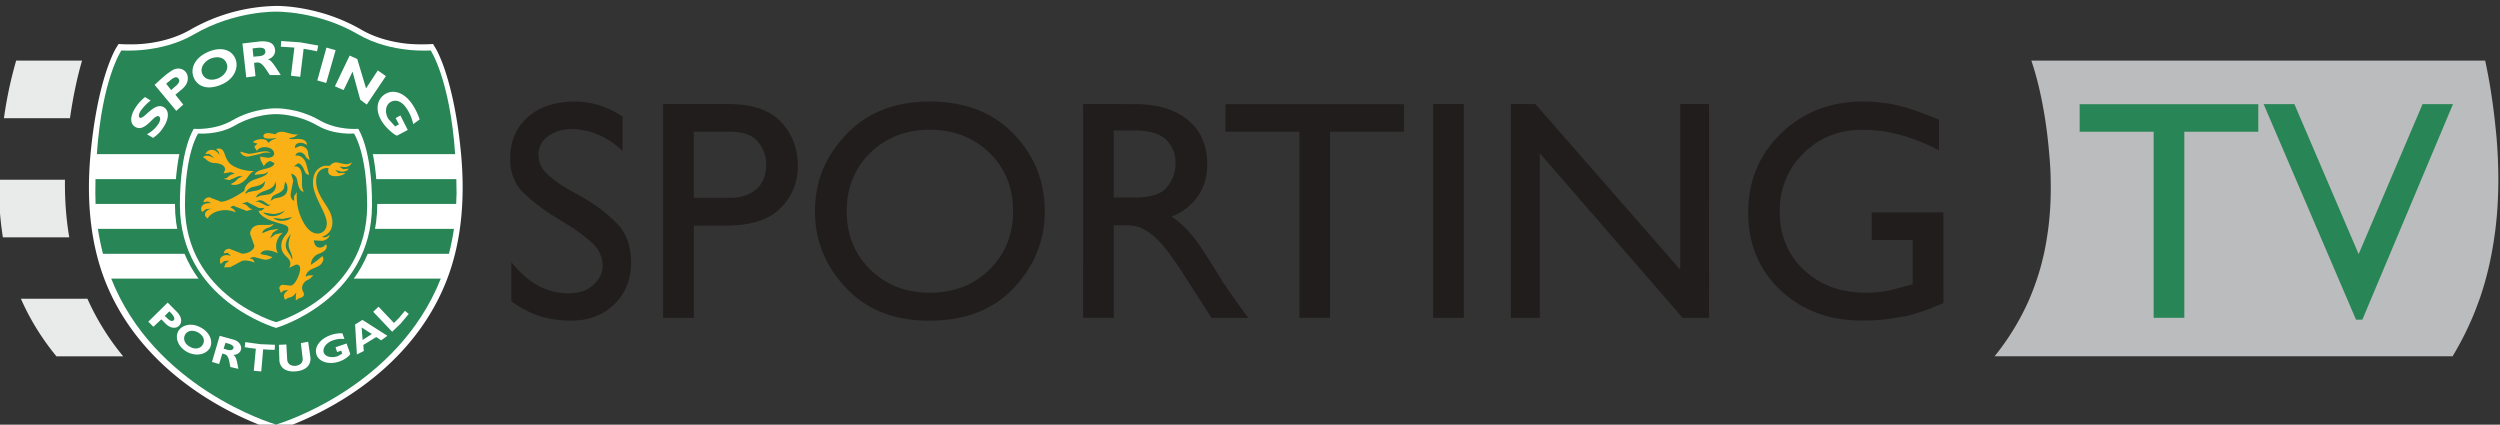 <svg xmlns="http://www.w3.org/2000/svg" width="200.001" height="33.974" viewBox="0 0 52.917 8.989">
    <rect x="0" y="0" width="52.917" height="8.989" fill="#333333" stroke="none"/>
    <path d="M1.376 3.804h-1.4c-.005.4.02.81.085 1.219h1.405c-.07-.41-.096-.82-.091-1.219M1.85 6.323H.442c.204.463.463.867.752 1.219h1.413a5.36 5.36 0 0 1-.757-1.219M1.737 1.283H.342a8.693 8.693 0 0 0-.259 1.219h1.398c.075-.518.168-.92.256-1.219" fill="#e9eaea"/>
    <path d="M52.837 2.834l-.035-.332c-.055-.47-.123-.875-.199-1.219h-9.606c.098.287.204.686.289 1.219.033.214.063.447.085.704.02.204.033.402.035.598.01.425-.015.832-.078 1.219a5.262 5.262 0 0 1-.309 1.151l-.06.148c-.199.46-.455.865-.739 1.219h9.694c.178-.297.342-.618.478-.963l.096-.256c.141-.41.244-.842.309-1.3.058-.39.085-.797.085-1.219 0-.314-.015-.639-.045-.97" fill="#bbbcbd"/>
    <path d="M5.839.126c.096-.003.95.005 1.805.5.319.186.676.266.955.297.277.03.568.008.568.008l.05.085c.015.023.392.639.543 2.248.078.862.033 1.815-.314 2.69-.928 2.348-3.479 3.122-3.608 3.16-.131-.038-2.68-.812-3.61-3.16-.344-.875-.392-1.828-.312-2.69.151-1.609.528-2.225.541-2.248L2.51.931s.292.023.566-.008c.282-.03.636-.111.958-.297a3.78 3.78 0 0 1 1.805-.5" fill="#fff"/>
    <path d="M5.843 8.987c-.096-.028-2.579-.784-3.489-3.09H9.33c-.913 2.305-3.391 3.062-3.487 3.09m3.766-4.143H2.072c.028.184.063.357.108.528h7.323c.043-.171.078-.344.106-.528m.05-1.053H2.021l-.003.304.005.221h7.633l.008-.224-.005-.302m-7.61-.528h7.585c-.111-1.589-.518-2.195-.518-2.195s-.83.07-1.531-.337C6.718.225 5.843.247 5.843.247S4.968.224 4.101.73c-.699.407-1.531.337-1.531.337s-.41.593-.52 2.195" fill="#278556" fill-rule="evenodd"/>
    <path d="M8.652 6.645l-.173.206-.178.171-.402-.422.113-.108.327.344.106-.106.126-.151zm-.98.126l-.156.098.038.634.146-.073-.01-.128.274-.168.103.07.133-.096zm.199.299l-.196.126-.02-.264zm-.581.106a.533.533 0 0 0-.241.028c-.161.055-.224.178-.196.259.035.096.176.118.299.075l.091-.053-.02-.063-.088.03-.033-.103.234-.078.078.221c-.028.055-.131.126-.226.158-.209.075-.43.02-.488-.141-.058-.168.085-.342.297-.415a.604.604 0 0 1 .251-.038zm-.767.058l.048.334c.015.191-.138.279-.309.292-.184.018-.332-.053-.349-.229l-.01-.332.158-.008.018.327c.008.08.073.131.171.126.083-.008.168-.055.156-.158l-.038-.324zm-.709.171l-.121-.003-.123-.008-.04.468-.158-.013.043-.468-.128-.015-.108-.018.013-.106.319.043.309.013zM4.65 7.108l-.163.553.151.045.068-.224.04.013c.098.023.101.138.131.274l.168.038c-.035-.189-.045-.249-.103-.292.08-.01.138-.048.156-.106.025-.083-.028-.184-.151-.219zm.123.148l.073.02c.058.02.106.048.096.091-.013.048-.07.05-.126.038l-.083-.025zm-.329.106c.065-.123.013-.322-.199-.432-.211-.113-.407-.04-.473.083-.07.131-.01.329.194.44.204.103.407.04.478-.091m-.148-.075c-.05.093-.166.116-.272.055-.108-.053-.156-.161-.108-.254.05-.093.163-.111.272-.053.108.058.158.158.108.251m-.747-.882l-.41.405.108.108.168-.158.085.088c.113.111.224.111.289.05.08-.083.048-.199-.043-.294zm.035.186l.04.04c.058.063.085.116.05.151-.03.028-.083.008-.133-.045l-.053-.05.096-.096" fill="#fff" fill-rule="evenodd"/>
    <path d="M3.517 1.771l.075-.06c.088-.078.143-.096.181-.053.048.053.005.116-.053.163l-.098.085zm.116-.274c-.116.073-.194.146-.36.299l.458.551.148-.133-.166-.209.146-.123c.138-.116.138-.264.08-.347-.063-.088-.186-.116-.307-.038M4.801 1.354c.043.118-.055.254-.191.307-.163.063-.302.005-.337-.123-.035-.126.07-.249.184-.297.168-.065.302-.018.344.113m.194-.075c-.06-.206-.284-.309-.581-.184-.284.121-.375.332-.327.505.05.186.244.329.573.201.287-.108.387-.349.334-.523M5.346 1.025l.108-.013c.073-.005.151-.005.161.065.013.085-.07.108-.138.113l-.113.01zM5.132.922l.08.716.196-.025-.03-.282.06-.008c.108-.01.173.118.274.266h.231c-.128-.199-.214-.342-.284-.329.073-.015.176-.088.163-.204C5.804.878 5.636.867 5.49.878l-.36.043M6.711 1.086l-.138-.028-.146-.025-.073.593-.196-.023.073-.596-.146-.01-.141-.008.008-.121.402.028.382.068-.025.121M6.905 1.756l-.189-.053.194-.696.194.055zM7.763 2.213l-.138-.103-.163-.593-.189.39-.184-.08.312-.651.161.073.186.621.249-.38.171.121zM8.746 2.626a.97.97 0 0 0-.148-.344c-.116-.166-.256-.181-.352-.108-.08.06-.111.204-.023.347l.141.156.08-.045-.07-.133.101-.055.156.307-.229.121c-.083-.033-.226-.166-.299-.272-.158-.226-.146-.47.03-.596.181-.126.412-.05.578.181.075.103.146.254.171.344l-.136.098M3.189 2.127a1.03 1.03 0 0 0-.209.216c-.045.07-.053.126-.023.146.083.06.307-.347.515-.216.108.068.108.226 0 .4-.083.138-.153.189-.231.246l-.131-.078a.629.629 0 0 0 .244-.221c.048-.075.045-.136.01-.156-.098-.065-.289.354-.503.221-.106-.063-.116-.209-.003-.392a.97.97 0 0 1 .211-.239l.118.073" fill="#fff"/>
    <path d="M5.843 7.064s2.142-.618 2.142-2.743c0-1.247-.309-1.692-.309-1.692s-.468.038-.857-.189c-.485-.282-.975-.272-.975-.272s-.488-.01-.975.272c-.392.226-.857.189-.857.189s-.309.445-.309 1.692c.003 2.124 2.142 2.743 2.142 2.743" fill="#278556"/>
    <path d="M5.843 6.941s2.031-.588 2.031-2.605c.005-1.187-.292-1.609-.292-1.609s-.44.038-.812-.178c-.463-.269-.928-.256-.928-.256s-.465-.013-.928.256c-.372.216-.812.178-.812.178s-.294.422-.294 1.609c0 2.016 2.034 2.605 2.034 2.605" fill="#fff"/>
    <path d="M5.843 6.819s1.928-.556 1.928-2.464c0-1.126-.279-1.529-.279-1.529s-.417.038-.769-.166c-.44-.256-.88-.244-.88-.244s-.44-.013-.877.244c-.352.204-.772.166-.772.166s-.279.402-.279 1.529c.003 1.908 1.928 2.464 1.928 2.464" fill="#278556"/>
    <path d="M5.087 3.21l.171.045c.128.008.375-.106.468-.018a.393.393 0 0 0-.229.023l-.241.055c-.151 0-.178-.116-.168-.106" fill="#f9b116"/>
    <path d="M6.524 3.256c-.005-.128-.108-.166-.173-.166l-.108.045c.003-.008-.013-.088.083-.108.083-.02.158.035.171.043 0-.015.005-.116-.156-.128-.078-.008-.189.023-.224-.018l.113-.023.085-.063c-.103.033-.246-.045-.334-.048-.123-.005-.146.053-.146.053l-.131-.025c-.02-.003-.128-.005-.128.06 0 .096.279.04.287.04l-.116.053-.07.053-.015-.03c-.018-.025-.05-.053-.151-.048-.033.003-.151.023-.151.07l.093.025-.03.025-.04.038.053.091s.038-.08.168-.08c.136 0 .201.078.199.141-.003.035-.03.078-.128.083l-.171-.023.015.08.065.121s.06-.098.138-.108l.085.043c-.003.088-.176.116-.211.126-.151.038-.199.08-.204.123l.131-.015c.101.005.146-.053.146-.053.008.075-.141.118-.277.166-.181.065-.214.178-.221.241 0 0-.329.234-.495.229l-.241-.093c-.113 0-.131.106-.131.106l.096-.018.078.038s-.113-.015-.176.033c-.085.063-.023.153-.023.153l.085-.063.123-.008c-.01.003-.116.018-.143.093-.023.063.035.108.053.113 0 0 .058-.126.259-.163a.54.54 0 0 1 .339.038l-.048-.068-.073-.043.06-.033.289.111.141-.04s-.05.02-.118-.055c-.06-.068-.138-.058-.138-.058l.123-.038.246.128.123.003-.058.05-.068.01s.013.153.465.269c.151.038.168.07.163.131-.01.101-.141.141-.148.329-.008.194.146.241.178.324.038.085-.015.153-.015.153l.121-.058c.065-.035.128.003.113.106-.013.093-.101.332-.211.327l-.146-.018c-.07 0-.08.053-.083.075l.033.096.063-.05.101-.01s-.096.05-.101.128l.023.078.075-.043c.06-.008.101-.025.166-.111l-.01.075v.096l.048-.038c.043-.02.116-.028.123-.085.01-.055-.068-.103-.025-.206.033-.08.093-.101.143-.126l.085-.078h-.106l-.058.028s0-.07.078-.131c.08-.06.206-.068.266-.161.06-.091.008-.143.008-.143l-.111.091-.131.093s-.008-.173.178-.239c.211-.078.148-.186.141-.201 0 0-.043.073-.126.075-.123.003-.131-.153-.131-.153l.178.01c.118-.023.153-.093.161-.126-.008.005-.108.088-.161.035 0 0 .206-.045.214-.284.008-.269-.201-.41-.309-.696-.04-.106-.096-.417.161-.47h.07s-.063.158.113.171c.166.013.241-.065.241-.065h-.148l-.068-.068.126.038c.113.008.153-.048.158-.063l-.111.013-.088-.055.136.008c.111-.018.128-.085.123-.106 0 0-.028.063-.158.04l-.153-.033a.172.172 0 0 0-.146.073l-.096-.003c-.053.005-.269.063-.261.365.005.304.302.644.292.87-.01.156-.121.196-.171.201-.111.008-.251-.048-.382-.36a1.135 1.135 0 0 1-.08-.515l-.058.083v.101s-.083-.028-.073-.151l.053-.274-.043-.151s.111.015.131.156c.038.244.133.224.136.224-.065-.101-.023-.251-.043-.38-.033-.194-.166-.151-.171-.151l.091-.068c.05 0 .096.05.138.156.04.103.098.083.098.083l-.065-.239c-.078-.204-.224-.161-.226-.161.005-.008.015-.07.093-.07.055-.003.108.04.136.108l.075.058-.035-.136" fill="#f9b116"/>
    <path d="M4.576 3.156s.08-.043.143.03c.05.058.055.234.209.322.224.128.447.111.447.111-.098.058-.116.118-.181.186-.158.153-.302.106-.309.091l.078-.043.093-.085.083-.035-.085-.005-.199.085-.126-.028.063-.013.088-.07.088-.028-.075-.03-.161.025.033-.075c.003-.038-.023-.133-.221-.143a.254.254 0 0 1-.191-.088l-.055-.033c.023-.038.101-.05.173-.01l.063.023-.106-.088-.078.005s.028-.083.123-.088c.096-.005.156.078.176.118l-.02-.075-.053-.058M5.787 4.734c-.07.045-.156.02-.294.028-.161.01-.199.128-.199.189l.091.254c-.008.101-.161.173-.266.163l-.264-.103c-.113.003-.118.096-.118.096l.085-.01.07.068s-.116-.05-.196.013c-.078.06-.02.163-.025.156l.075-.063.108-.008-.078.058-.033.085.131-.005.256-.136c.148-.02.261.043.261.043l-.033-.068-.075-.03.085-.025.231.058c.108.005.168-.055.168-.055l-.123-.04-.133-.023s.02-.08.141-.08c.123.003.236.065.236.065s-.065-.075-.035-.226a.378.378 0 0 1 .136-.214l-.158.035-.116.085.063-.121.121-.078-.184.025-.163.065s-.005-.068.108-.108c.143-.048.126-.093.126-.093" fill="#f9b116"/>
    <path d="M5.188 4.101s.04-.121.184-.148c.171-.035.194-.07.234-.118 0 0 .018.128-.141.191l-.201.038-.075.038M5.421 4.18s-.003-.08.204-.148c.226-.07.196-.189.196-.189.03.04.05.196-.116.269l-.196.03-.088.038M5.723 4.253l.045-.096c.093-.068.189-.07.241-.168l.025-.143.035.048c.015.033.04.158-.035.226-.055.053-.151.068-.221.08l-.091.053M5.4 4.27l.091-.033c.101.003.138.075.191.093l.048.008-.07.025-.191-.093h-.068M5.566 4.496l.219.035a.58.58 0 0 0 .246-.075s-.075.108-.239.118c-.148.01-.226-.078-.226-.078M5.789 4.614l.191.02.201-.038s-.05.073-.199.078c-.138.008-.194-.06-.194-.06M6.16 4.951s-.116.121-.111.249c.005.091.048.131.096.209l.035.083c.028-.058-.04-.166-.065-.256-.028-.121.045-.284.045-.284" fill="#278556"/>
    <path d="M13.179 2.461v.737a1.73 1.73 0 0 0-.558-.365 1.508 1.508 0 0 0-.503-.101c-.209 0-.38.05-.515.151a.462.462 0 0 0-.204.387c0 .166.063.302.184.415.123.113.272.221.447.322l.171.096.184.103c.241.143.465.314.669.518.204.204.304.485.304.842 0 .354-.121.646-.357.877-.241.231-.543.344-.91.344-.244 0-.468-.033-.674-.098a2.184 2.184 0 0 1-.593-.312v-.83c.168.214.354.38.558.493.204.113.415.168.636.168.209 0 .372-.043.488-.136a.624.624 0 0 0 .229-.302l.015-.065.005-.065a.65.65 0 0 0-.226-.503 3.678 3.678 0 0 0-.523-.387l-.116-.07-.111-.07a3.97 3.97 0 0 1-.676-.508c-.204-.186-.304-.437-.304-.747 0-.365.123-.659.375-.877.249-.219.583-.329.998-.329.171 0 .344.028.513.08.171.053.337.133.495.239zM14.685 4.187h.737c.244.005.435-.053.581-.178.143-.123.214-.299.214-.523v-.07a.747.747 0 0 0-.189-.432c-.113-.128-.304-.196-.581-.196h-.762zm.762-1.984c.495.005.86.133 1.094.387.231.256.347.561.347.918 0 .354-.123.656-.37.9-.244.246-.628.367-1.156.367h-.676v1.953h-.651V2.203zM17.922 4.467c0 .498.166.913.5 1.239.334.327.754.49 1.26.49.508 0 .928-.163 1.262-.49.334-.327.5-.739.5-1.234 0-.498-.166-.91-.5-1.237-.334-.324-.754-.488-1.262-.488-.505 0-.925.163-1.26.488-.334.327-.5.739-.5 1.237zm-.671 0c0-.623.221-1.166.666-1.627.44-.46 1.028-.691 1.765-.691.747 0 1.337.231 1.777.689.437.455.656 1.003.656 1.634 0 .611-.216 1.149-.651 1.617-.432.465-1.031.699-1.798.699-.739 0-1.325-.231-1.76-.696-.437-.465-.656-1.003-.656-1.619zM23.575 4.18h.42c.344.005.578-.065.701-.214a.76.76 0 0 0 .186-.503V3.45a.668.668 0 0 0-.211-.505c-.138-.123-.362-.184-.676-.184h-.42zm.49-1.976c.46.005.825.121 1.089.344.266.224.4.533.4.93 0 .259-.065.485-.199.674a1.174 1.174 0 0 1-.558.432 1.8 1.8 0 0 1 .349.299c.103.116.204.246.302.392l.173.269.184.294.075.126.078.113.015.03.023.028.181.256.244.337h-.777l-.596-.928c-.251-.392-.455-.654-.611-.789-.153-.133-.299-.211-.437-.229l-.075-.01-.078-.003h-.272v1.958h-.649V2.202zM29.719 2.788h-1.566v3.939h-.649V2.788h-1.566v-.583h3.781zM30.984 6.728h-.649V2.203h.649zM36.175 6.728h-.558l-3.024-3.484v3.484h-.611V2.203h.518l3.065 3.505V2.203h.611zM41.137 6.416l-.392.158-.372.113-.468.073c-.156.02-.322.025-.495.025-.691 0-1.267-.214-1.725-.644-.455-.432-.681-.98-.681-1.644 0-.666.231-1.224.696-1.674.463-.447 1.041-.674 1.732-.674l.244.008.234.025c.163.023.332.063.505.116.176.058.385.136.628.236v.651a4.182 4.182 0 0 0-.603-.264 3.574 3.574 0 0 0-.611-.148l-.209-.02-.204-.005c-.49 0-.903.163-1.239.495a1.664 1.664 0 0 0-.505 1.234c0 .505.171.918.515 1.239.342.322.782.48 1.317.48.176 0 .344-.018.508-.053l.473-.126v-.935h-.867v-.586h1.518z" fill="#211d1d"/>
    <path d="M47.801 2.788h-1.566v3.939h-.649V2.788H44.02v-.583h3.781zM50.003 6.767h-.133l-1.956-4.563h.651l1.36 3.175 1.353-3.175h.644z" fill="#278556"/>
</svg>
